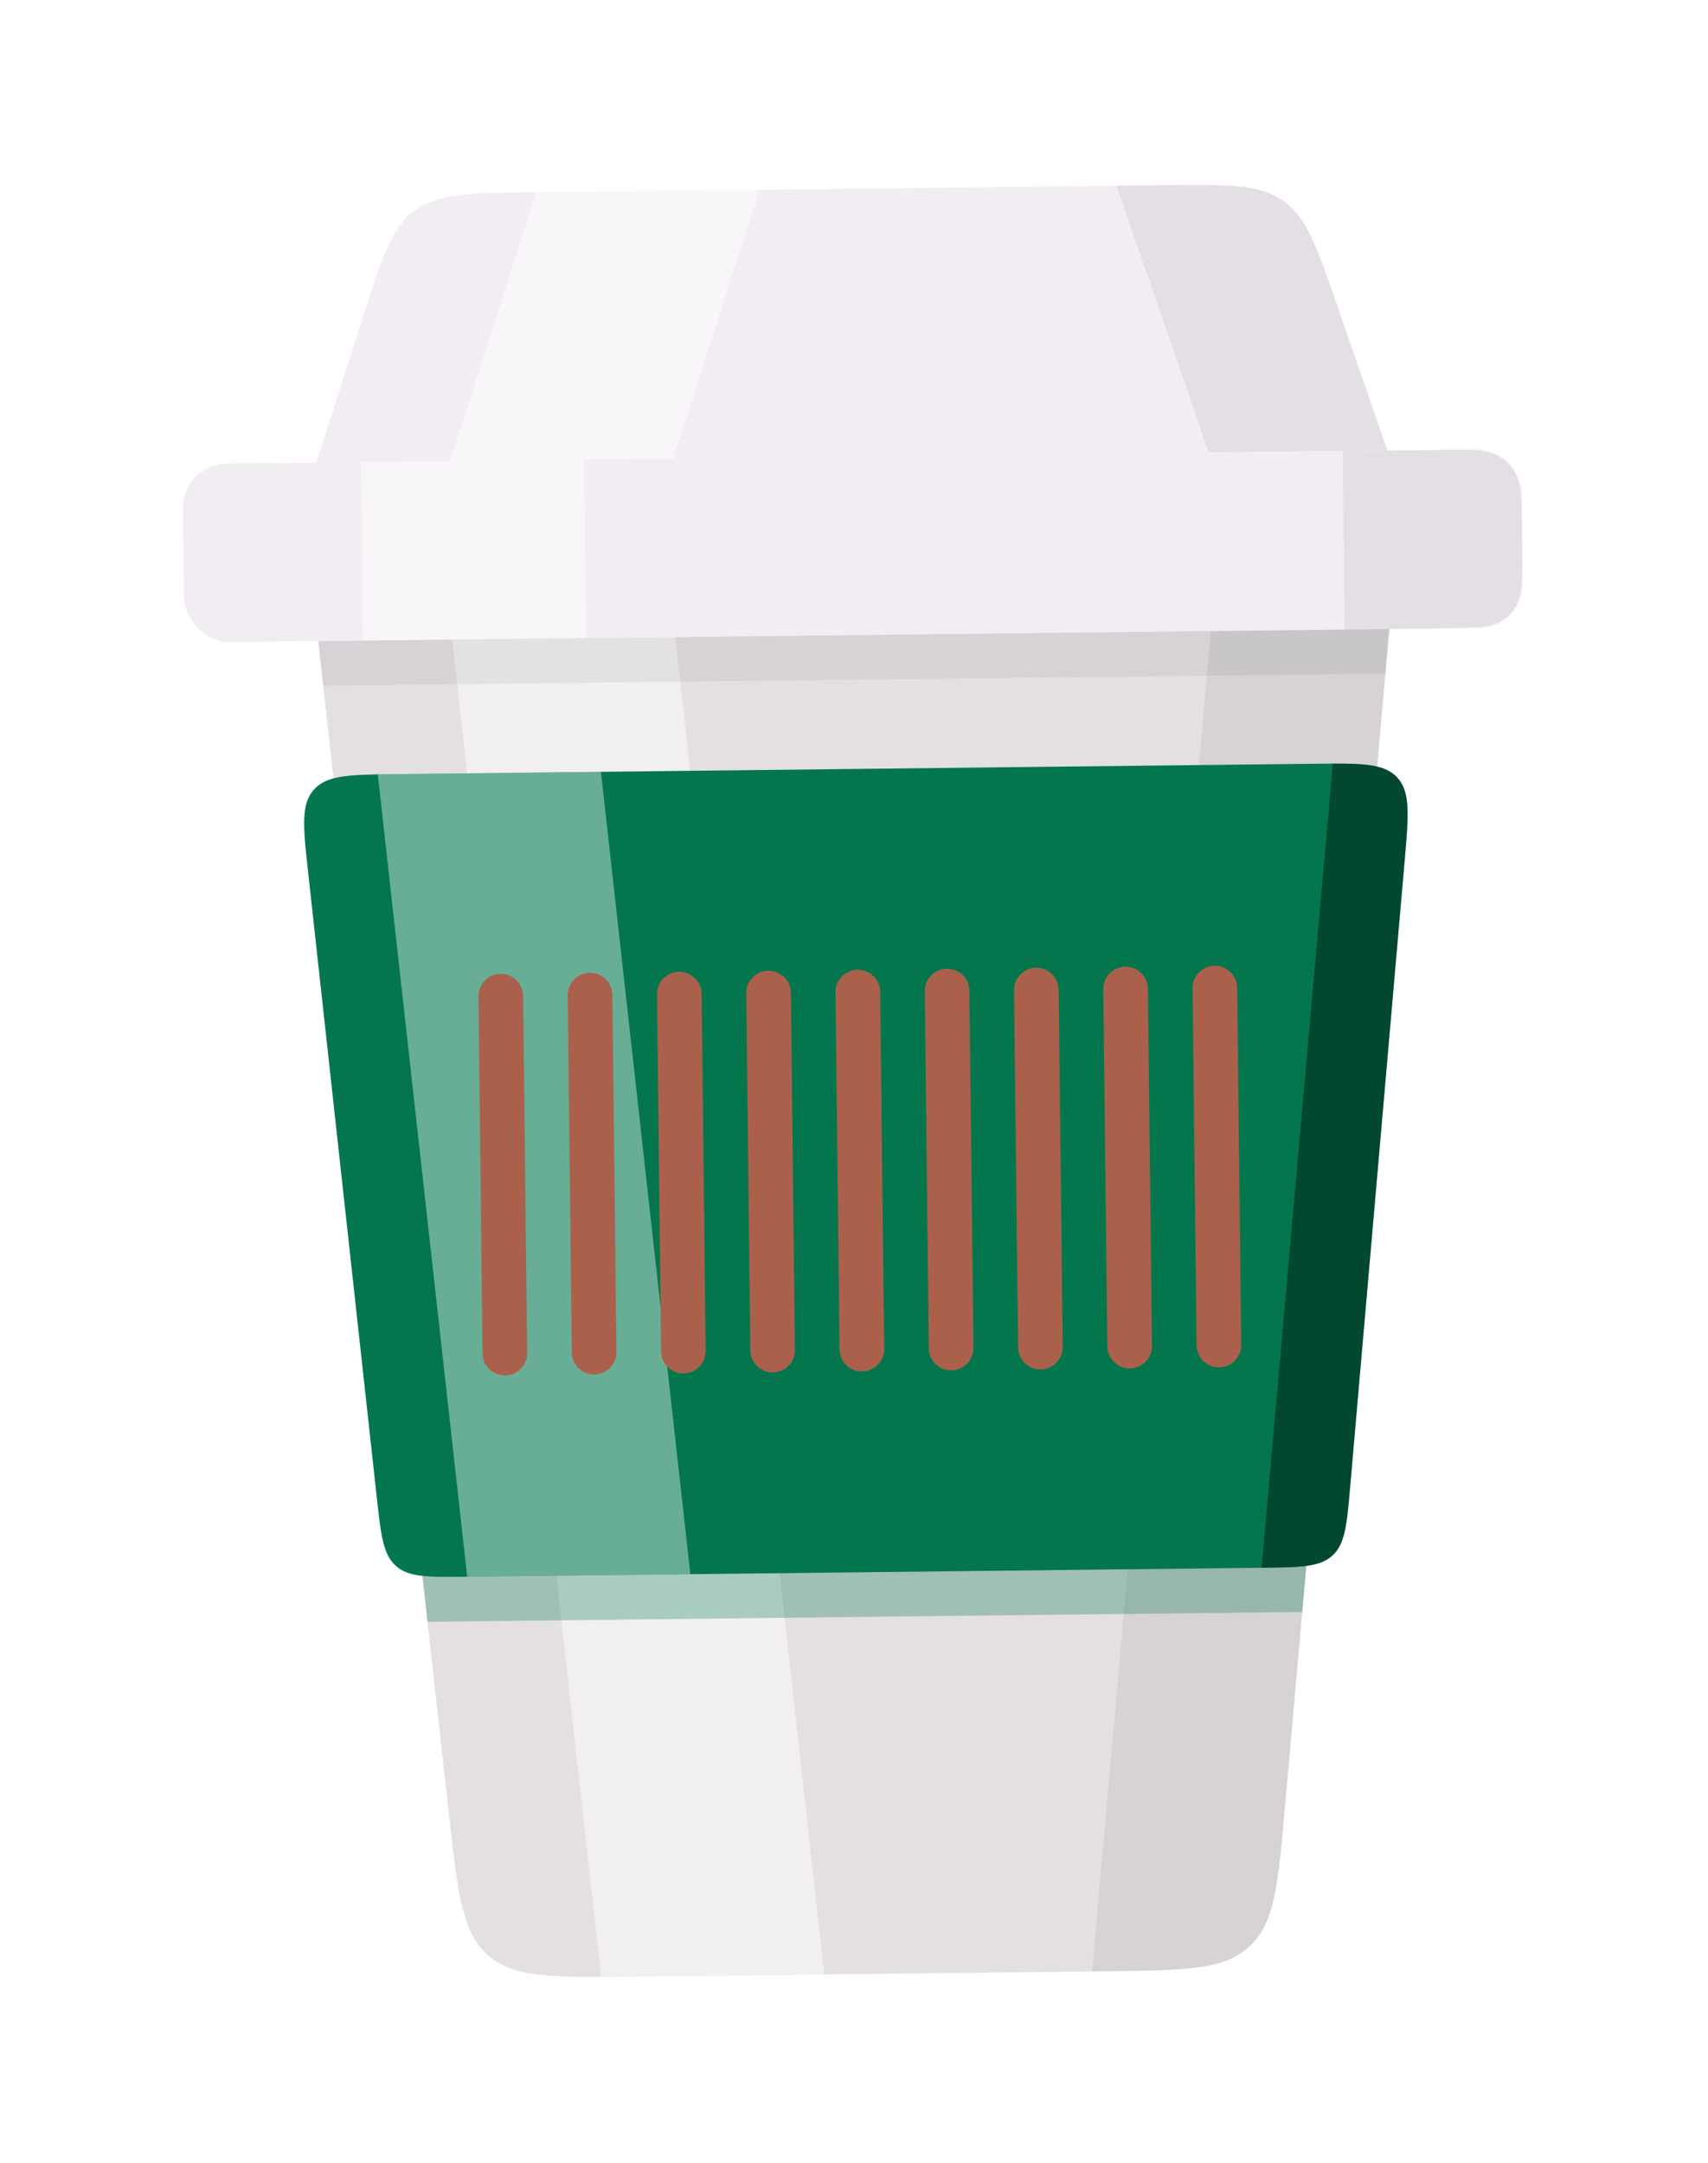 <svg width="199" height="252" viewBox="0 0 199 252" fill="none" xmlns="http://www.w3.org/2000/svg">
<g filter="url(#filter0_d_103_53)">
<path d="M42.314 16.056C44.524 9.167 45.63 5.722 48.331 3.728C51.032 1.735 54.65 1.694 61.885 1.612L135.896 0.777C143.131 0.695 146.749 0.654 149.495 2.586C152.24 4.518 153.423 7.937 155.788 14.775L161.639 31.688L36.847 33.097L42.314 16.056Z" fill="#F2EDF2"/>
<path opacity="0.5" d="M62.493 1.605L88.491 1.312L78.444 32.627L52.446 32.921L62.493 1.605Z" fill="white"/>
<g opacity="0.06">
<path d="M140.84 31.923L161.639 31.688L155.788 14.775C153.423 7.937 152.24 4.518 149.495 2.586C146.749 0.654 143.131 0.695 135.896 0.776L130.089 0.842L140.84 31.923Z" fill="black" style="mix-blend-mode:soft-light"/>
</g>
<rect x="21.248" y="33.273" width="156" height="20.8" rx="5.2" transform="rotate(-0.647 21.248 33.273)" fill="#F2EDF2"/>
<path opacity="0.5" d="M42.046 33.038L68.045 32.745L68.28 53.543L42.281 53.837L42.046 33.038Z" fill="white"/>
<g opacity="0.06">
<path d="M156.439 31.747L166.839 31.629C171.741 31.574 174.192 31.546 175.732 33.052C175.732 33.052 175.732 33.052 175.732 33.052C177.272 34.558 177.3 37.009 177.355 41.911V41.911C177.411 46.813 177.438 49.264 175.933 50.805C175.933 50.805 175.933 50.805 175.933 50.805C174.427 52.345 171.976 52.373 167.073 52.428L156.674 52.545L156.439 31.747Z" fill="black" style="mix-blend-mode:soft-light"/>
</g>
<path d="M37.082 53.895L161.874 52.486L149.697 189.902C148.908 198.814 148.513 203.269 145.572 205.991C142.632 208.714 138.159 208.764 129.213 208.865L73.264 209.497C64.319 209.598 59.846 209.648 56.845 206.993C53.843 204.338 53.348 199.892 52.357 191.001L37.082 53.895Z" fill="#E3DFE3"/>
<path opacity="0.5" d="M52.681 53.719L78.679 53.426L96.039 209.24L70.041 209.533L52.681 53.719Z" fill="white"/>
<g opacity="0.06">
<path d="M161.874 52.486L141.075 52.721L127.237 208.887L129.213 208.865C138.159 208.764 142.632 208.714 145.572 205.991C148.513 203.269 148.908 198.814 149.697 189.902L161.874 52.486Z" fill="black" style="mix-blend-mode:soft-light"/>
</g>
<g opacity="0.06">
<path fill-rule="evenodd" clip-rule="evenodd" d="M161.874 52.486L37.082 53.895L37.66 59.089L161.412 57.692L161.874 52.486ZM129.895 208.857L72.583 209.505C72.807 209.502 73.034 209.499 73.264 209.497L129.213 208.865C129.443 208.863 129.671 208.86 129.895 208.857Z" fill="black" style="mix-blend-mode:soft-light"/>
</g>
<path fill-rule="evenodd" clip-rule="evenodd" d="M49.812 168.159L48.655 157.771L152.648 156.597L151.726 167.008L49.812 168.159Z" fill="#04764E" fill-opacity="0.3"/>
<path fill-rule="evenodd" clip-rule="evenodd" d="M35.911 80.929C35.325 75.6 35.033 72.935 36.561 71.21C38.09 69.485 40.77 69.455 46.131 69.394L153.176 68.186C158.537 68.125 161.218 68.095 162.785 69.785C164.352 71.475 164.12 74.146 163.655 79.487L157.312 152.363C156.923 156.826 156.729 159.057 155.258 160.421C153.787 161.785 151.547 161.81 147.068 161.861L54.353 162.907C49.873 162.958 47.634 162.983 46.132 161.653C44.631 160.323 44.386 158.096 43.897 153.643L35.911 80.929ZM68.163 209.554C68.41 209.552 68.659 209.549 68.913 209.546L133.565 208.816C133.818 208.813 134.068 208.81 134.314 208.808L68.163 209.554Z" fill="#04764E"/>
<g opacity="0.4">
<path fill-rule="evenodd" clip-rule="evenodd" d="M68.28 53.543L42.281 53.837L42.281 53.837L68.28 53.543L68.28 53.543ZM70.016 69.125L44.017 69.418L54.433 162.906L80.432 162.613L70.016 69.125Z" fill="white" style="mix-blend-mode:soft-light"/>
</g>
<path style="mix-blend-mode:soft-light" fill-rule="evenodd" clip-rule="evenodd" d="M147.472 161.856C151.683 161.807 153.832 161.743 155.258 160.421C156.729 159.057 156.923 156.826 157.312 152.363L163.655 79.487C164.12 74.146 164.352 71.475 162.785 69.785C161.439 68.333 159.272 68.151 155.29 68.167L146.988 161.861L147.472 161.856Z" fill="black" fill-opacity="0.4"/>
<path fill-rule="evenodd" clip-rule="evenodd" d="M107.747 94.7C107.731 93.264 108.881 92.087 110.317 92.071C111.753 92.055 112.93 93.206 112.946 94.641L113.416 136.239C113.432 137.675 112.281 138.852 110.846 138.868C109.41 138.884 108.233 137.733 108.216 136.298L107.747 94.7ZM66.149 95.17C66.133 93.734 67.284 92.557 68.72 92.541C70.156 92.525 71.333 93.675 71.349 95.111L71.819 136.709C71.835 138.144 70.684 139.322 69.248 139.338C67.812 139.354 66.635 138.203 66.619 136.767L66.149 95.17ZM55.75 95.287C55.734 93.851 56.885 92.674 58.321 92.658C59.756 92.642 60.934 93.793 60.95 95.229L61.419 136.826C61.436 138.262 60.285 139.439 58.849 139.455C57.413 139.471 56.236 138.321 56.22 136.885L55.75 95.287ZM79.119 92.423C77.683 92.439 76.533 93.617 76.549 95.052L77.018 136.65C77.035 138.086 78.212 139.237 79.648 139.22C81.083 139.204 82.234 138.027 82.218 136.591L81.748 94.994C81.732 93.558 80.555 92.407 79.119 92.423ZM86.948 94.935C86.932 93.499 88.083 92.322 89.519 92.306C90.954 92.29 92.132 93.441 92.148 94.876L92.617 136.474C92.634 137.91 91.483 139.087 90.047 139.103C88.611 139.119 87.434 137.968 87.418 136.532L86.948 94.935ZM99.918 92.189C98.482 92.205 97.331 93.382 97.347 94.818L97.817 136.415C97.833 137.851 99.01 139.002 100.446 138.985C101.882 138.969 103.033 137.792 103.017 136.356L102.547 94.759C102.531 93.323 101.354 92.172 99.918 92.189ZM120.717 91.954C119.281 91.97 118.13 93.147 118.146 94.583L118.616 136.18C118.632 137.616 119.809 138.767 121.245 138.751C122.681 138.735 123.832 137.557 123.815 136.122L123.346 94.524C123.33 93.088 122.152 91.938 120.717 91.954ZM128.545 94.465C128.529 93.03 129.68 91.853 131.116 91.836C132.552 91.82 133.729 92.971 133.745 94.407L134.215 136.004C134.231 137.44 133.08 138.617 131.644 138.633C130.208 138.649 129.031 137.499 129.015 136.063L128.545 94.465ZM141.515 91.719C140.079 91.735 138.929 92.912 138.945 94.348L139.414 135.945C139.431 137.381 140.608 138.532 142.044 138.516C143.479 138.5 144.63 137.323 144.614 135.887L144.144 94.289C144.128 92.853 142.951 91.703 141.515 91.719Z" fill="#AB604B" style="mix-blend-mode:darken"/>
</g>
<defs>
<filter id="filter0_d_103_53" x="0.096" y="0.314" width="199.938" height="251.348" filterUnits="userSpaceOnUse" color-interpolation-filters="sRGB">
<feFlood flood-opacity="0" result="BackgroundImageFix"/>
<feColorMatrix in="SourceAlpha" type="matrix" values="0 0 0 0 0 0 0 0 0 0 0 0 0 0 0 0 0 0 127 0" result="hardAlpha"/>
<feOffset dy="20.8"/>
<feGaussianBlur stdDeviation="10.4"/>
<feColorMatrix type="matrix" values="0 0 0 0 0 0 0 0 0 0 0 0 0 0 0 0 0 0 0.12 0"/>
<feBlend mode="darken" in2="BackgroundImageFix" result="effect1_dropShadow_103_53"/>
<feBlend mode="normal" in="SourceGraphic" in2="effect1_dropShadow_103_53" result="shape"/>
</filter>
</defs>
</svg>
